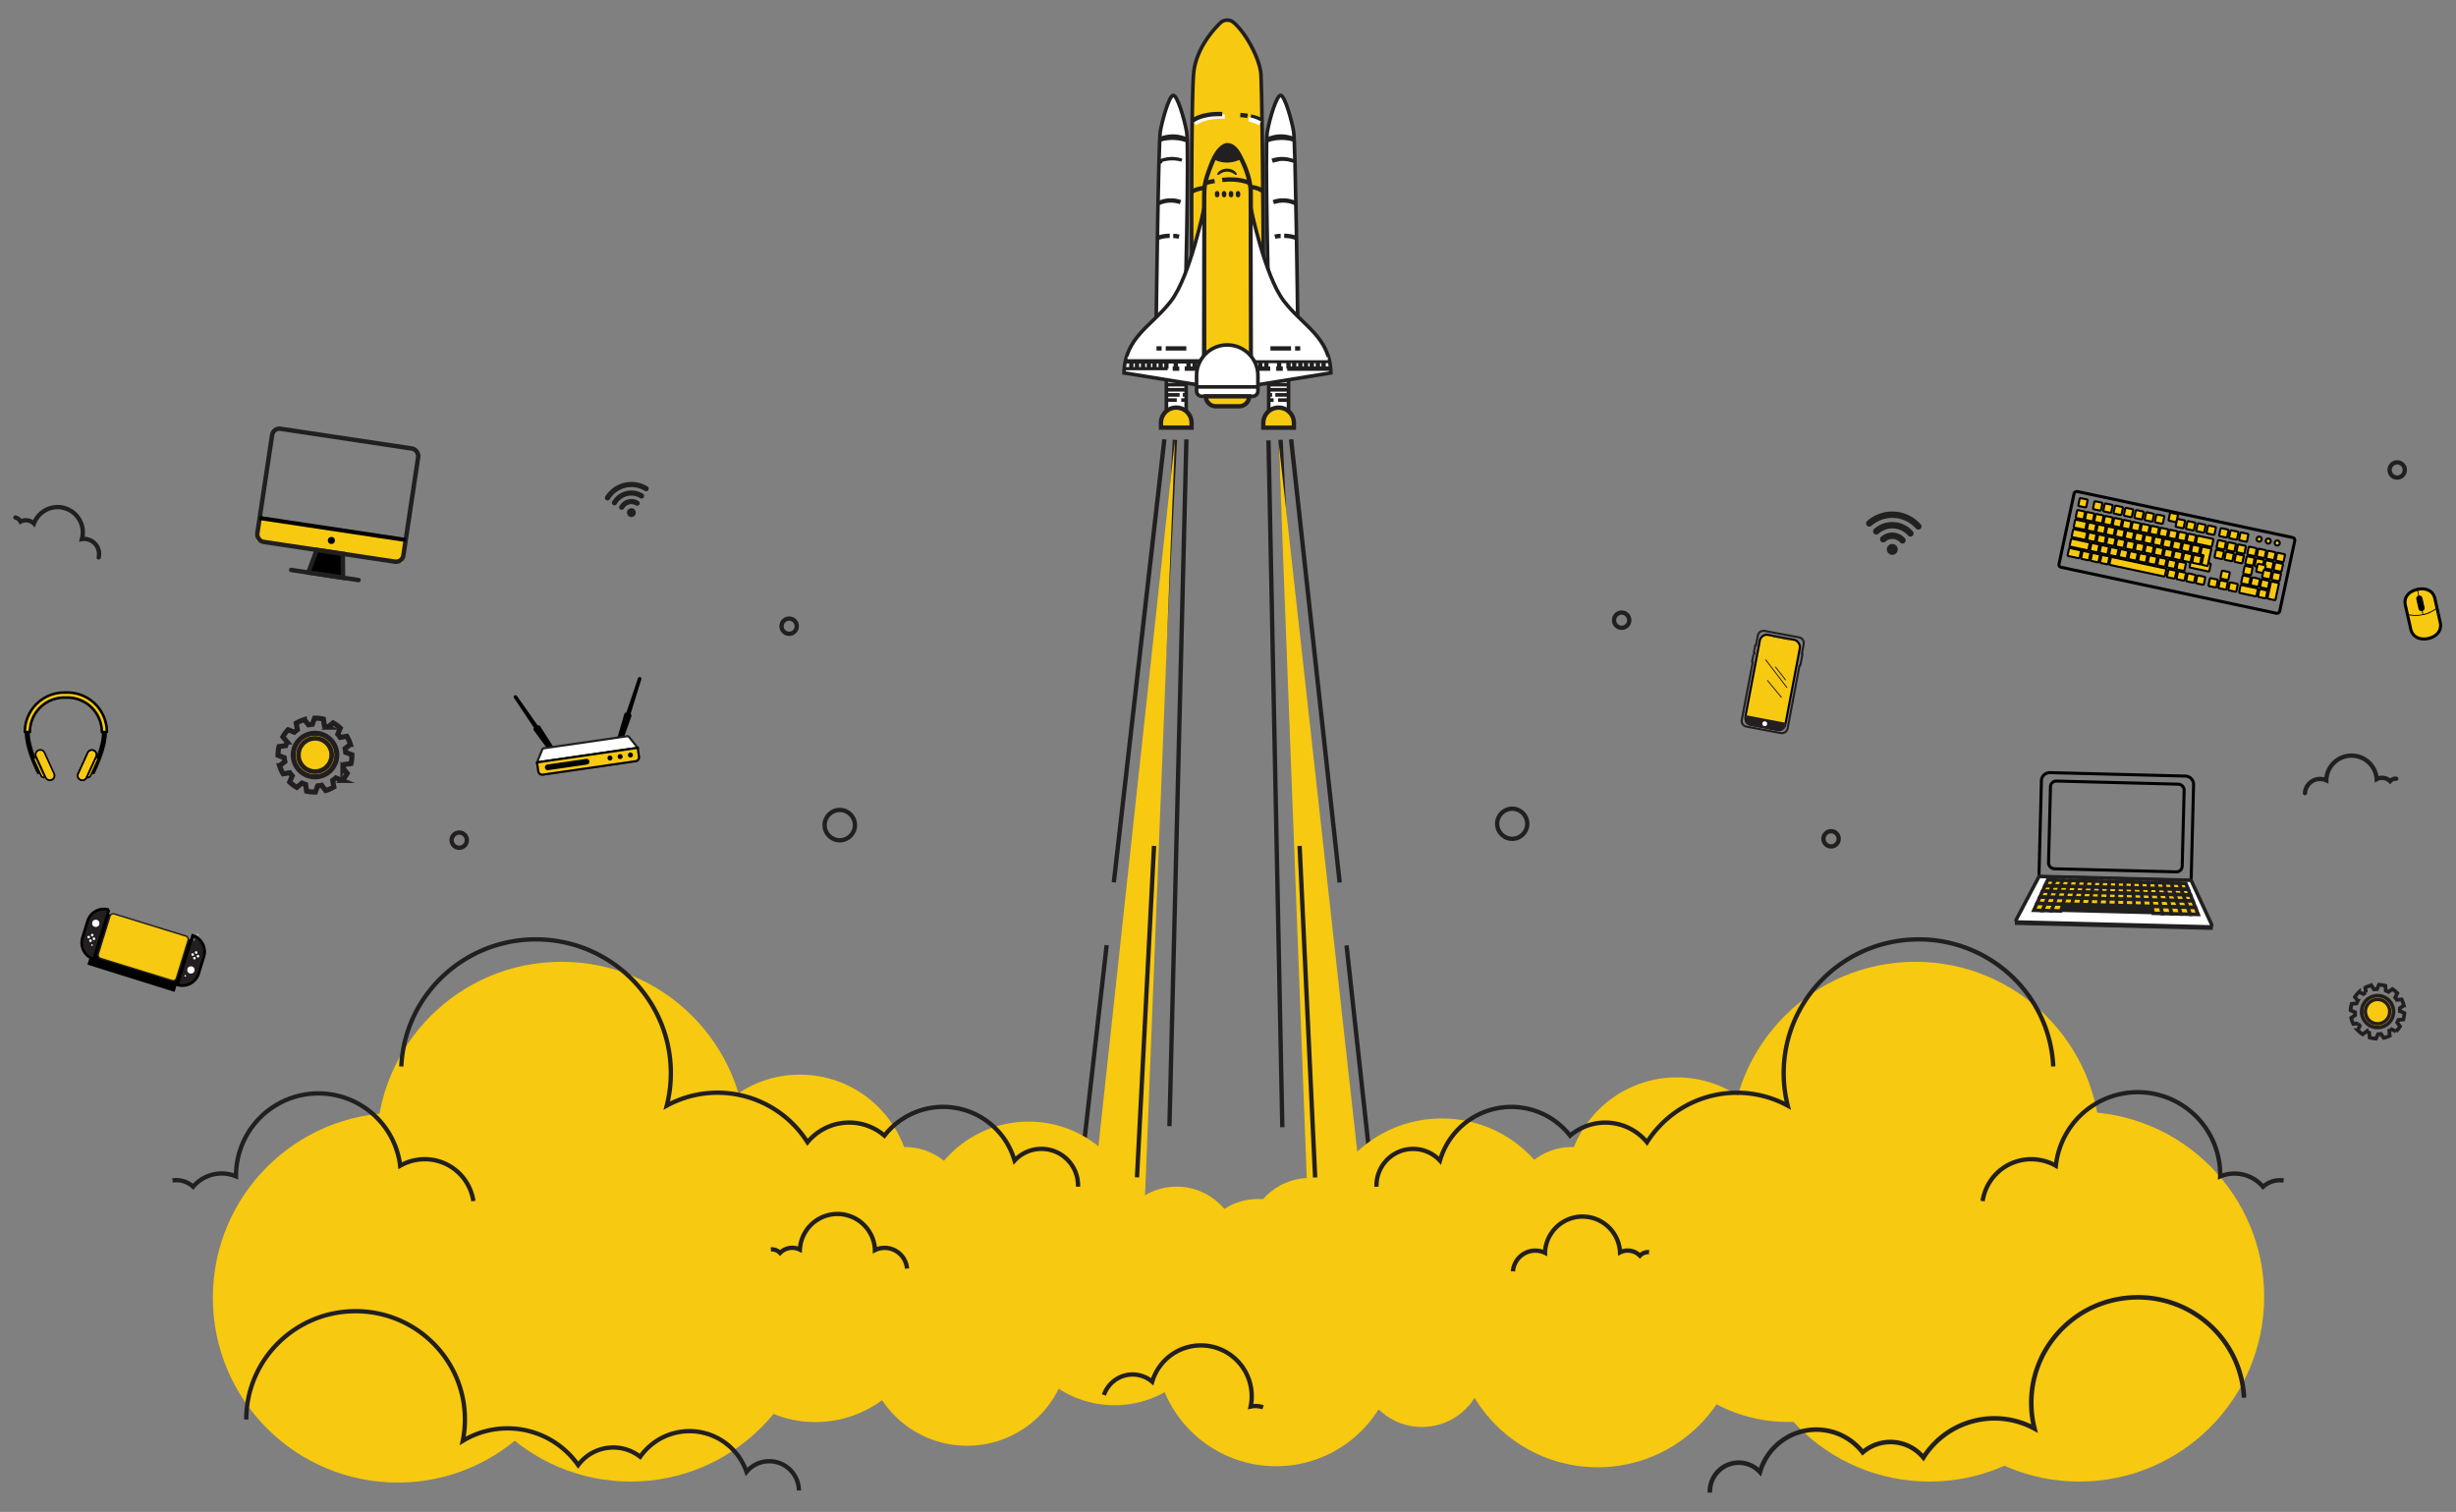 <svg id="Layer_1" data-name="Layer 1" xmlns="http://www.w3.org/2000/svg" viewBox="0 0 1140 701.76"><rect x="0" y="0" width="1140" height="701.76" fill="#808080" stroke="none"/><defs><style>.cls-1,.cls-17,.cls-20,.cls-30,.cls-7{fill:#fff;}.cls-1,.cls-13,.cls-14,.cls-15,.cls-16,.cls-17,.cls-20,.cls-21,.cls-29,.cls-30,.cls-31,.cls-32,.cls-33,.cls-36,.cls-37,.cls-40{stroke:#221f1f;}.cls-1,.cls-12,.cls-13,.cls-14,.cls-15,.cls-16,.cls-17,.cls-18,.cls-19,.cls-2,.cls-20,.cls-21,.cls-23,.cls-24,.cls-25,.cls-26,.cls-27,.cls-28,.cls-29,.cls-30,.cls-31,.cls-32,.cls-33,.cls-34,.cls-35,.cls-36,.cls-37,.cls-38,.cls-39,.cls-4,.cls-40,.cls-5,.cls-6,.cls-9{stroke-miterlimit:10;}.cls-1,.cls-2{stroke-width:1px;}.cls-2,.cls-21,.cls-23,.cls-24,.cls-29,.cls-3,.cls-31,.cls-4,.cls-9{fill:#f7c910;}.cls-18,.cls-2,.cls-23,.cls-4,.cls-5,.cls-6{stroke:#000;}.cls-4{stroke-width:0.56px;}.cls-5,.cls-6{stroke-width:1.26px;}.cls-6,.cls-8{fill:#231f20;}.cls-12,.cls-25,.cls-26,.cls-27,.cls-9{stroke:#231f20;}.cls-9{stroke-width:0.67px;}.cls-10{fill:#212120;}.cls-11,.cls-12,.cls-13,.cls-14,.cls-15,.cls-18,.cls-19,.cls-25,.cls-26,.cls-27,.cls-28,.cls-32,.cls-33,.cls-34,.cls-35,.cls-36,.cls-37,.cls-38,.cls-39,.cls-40{fill:none;}.cls-12,.cls-13,.cls-14,.cls-17,.cls-26,.cls-27{stroke-linecap:round;}.cls-12{stroke-width:2.34px;}.cls-13{stroke-width:2.01px;}.cls-14{stroke-width:2px;}.cls-15,.cls-16{stroke-width:2.06px;}.cls-17{stroke-width:2.06px;}.cls-18{stroke-width:1.91px;}.cls-19,.cls-24{stroke:#010101;stroke-width:1.41px;}.cls-20,.cls-21{stroke-width:1.64px;}.cls-22{fill:#221f1f;}.cls-23,.cls-25{stroke-width:0.95px;}.cls-26{stroke-width:0.43px;}.cls-27{stroke-width:1.71px;}.cls-28,.cls-38,.cls-39{stroke:#fffdfd;}.cls-28,.cls-31,.cls-33,.cls-34,.cls-35{stroke-width:2.01px;}.cls-29,.cls-30,.cls-32,.cls-38{stroke-width:1.68px;}.cls-34{stroke:#fdf4f8;}.cls-35{stroke:#fff;}.cls-36{stroke-width:2.03px;}.cls-37{stroke-width:1.47px;}.cls-39{stroke-width:1.42px;}.cls-40{stroke-width:2.12px;}</style></defs><title>gx-index-rocket-black</title><path d="M249.54,336.68,239.93,323a.82.82,0,0,0-1.35.93l9.28,13.88a1.11,1.11,0,0,0-.07,1.18l9.58,13c.25.38.91.37,1.47,0s.8-1,.55-1.36L250.67,337A1.1,1.1,0,0,0,249.54,336.68Z"/><path d="M290.75,330.71l5.35-15.82a.82.82,0,1,1,1.55.51l-4.95,15.94a1.11,1.11,0,0,1,.39,1.12l-5.48,15.2c-.14.43-.78.61-1.42.4s-1.05-.72-.91-1.15l4.49-15.53A1.1,1.1,0,0,1,290.75,330.71Z"/><path class="cls-1" d="M296,347.07l-46.73,6.77,2.42-5.93a1,1,0,0,1,.79-.61l38.58-5.59a1,1,0,0,1,.93.36Z"/><path class="cls-2" d="M249.47,350.43H296.7a0,0,0,0,1,0,0v4.17a1.84,1.84,0,0,1-1.84,1.84H251.32a1.84,1.84,0,0,1-1.84-1.84v-4.17a0,0,0,0,1,0,0Z" transform="translate(-47.86 42.81) rotate(-8.24)"/><path d="M272.46,354.86l-18,2.61a1.34,1.34,0,0,1-1.51-1.13h0a1.33,1.33,0,0,1,1.13-1.5l18-2.6a1.32,1.32,0,0,1,1.5,1.12h0A1.31,1.31,0,0,1,272.46,354.86Z"/><circle cx="283.13" cy="351.82" r="1.16"/><path d="M289,351a1.16,1.16,0,0,0-2.3.33A1.16,1.16,0,1,0,289,351Z"/><circle cx="292.63" cy="350.44" r="1.16"/><path d="M43.54,359l-1.36-.68c6.09-12.34,5.51-18.39,5.51-18.45v-.08a16.39,16.39,0,0,0-16.39-16.39H29.85a16.39,16.39,0,0,0-16.39,16.39v.08a18,18,0,0,0,.46,4.57A59.86,59.86,0,0,0,19,358.29L17.6,359c-6.08-12.32-5.72-18.6-5.66-19.25a17.91,17.91,0,0,1,17.91-17.87h1.44A17.91,17.91,0,0,1,49.2,339.72C49.26,340.37,49.62,346.65,43.54,359Z"/><path d="M43.54,359.36a.53.53,0,0,1-.17,0L42,358.64a.4.4,0,0,1-.18-.52c6-12.16,5.48-18.18,5.47-18.23v-.05s0,0,0,0v0a16,16,0,0,0-16-16H29.85a16,16,0,0,0-16,16v0s0,0,0,0v.05a17.75,17.75,0,0,0,.45,4.44,59.43,59.43,0,0,0,5,13.79.4.4,0,0,1-.18.52l-1.36.68a.39.39,0,0,1-.3,0,.35.35,0,0,1-.22-.19c-6.12-12.4-5.76-18.77-5.7-19.45a18.3,18.3,0,0,1,18.3-18.23h1.44a18.3,18.3,0,0,1,18.3,18.26c.06.66.41,7-5.7,19.42a.35.35,0,0,1-.22.19A.28.28,0,0,1,43.54,359.36Zm-.84-1.24.67.32c5.84-12,5.5-18,5.44-18.68a17.51,17.51,0,0,0-17.52-17.52H29.85a17.51,17.51,0,0,0-17.52,17.48c-.06.69-.4,6.75,5.44,18.72l.67-.32a59.29,59.29,0,0,1-4.91-13.64,18.31,18.31,0,0,1-.47-4.67v-.05A16.78,16.78,0,0,1,29.85,323h1.44a16.78,16.78,0,0,1,16.78,16.78v0C48.08,339.86,48.68,345.85,42.7,358.12Z"/><path class="cls-3" d="M16.46,351.06a1.53,1.53,0,0,0-.59,1.94l3.19,7a1.54,1.54,0,0,0,1.86.82l-4.43-9.69Z"/><path d="M20.46,361.27a1.92,1.92,0,0,1-1.75-1.12l-3.2-7a1.93,1.93,0,0,1,.75-2.44l.39-.24.19.47,4.62,10.09-.42.13A2,2,0,0,1,20.46,361.27Zm-4.13-9.56a1.14,1.14,0,0,0-.11,1.13l3.19,7a1.17,1.17,0,0,0,.93.67Z"/><path class="cls-3" d="M24.87,359.11l-4.47-9.78a2.15,2.15,0,0,0-3.94,1.73l0,.06,4.43,9.69,0,.09a2.15,2.15,0,0,0,3.91-1.79Z"/><path d="M23.16,362.54a2.54,2.54,0,0,1-2.31-1.48l-4.51-9.85a2.53,2.53,0,0,1,1.29-3.29A2.54,2.54,0,0,1,21,349.17L25.47,359a2.56,2.56,0,0,1,.07,1.94,2.51,2.51,0,0,1-1.33,1.42A2.4,2.4,0,0,1,23.16,362.54Zm-4.48-14.08a1.92,1.92,0,0,0-.73.16,1.76,1.76,0,0,0-.89,2.29l0,0,4.47,9.78a1.77,1.77,0,0,0,3.25-.12,1.8,1.8,0,0,0,0-1.35l-4.47-9.78a1.74,1.74,0,0,0-1-.91A1.67,1.67,0,0,0,18.68,348.46Z"/><path class="cls-3" d="M44.65,351.06a1.52,1.52,0,0,1,.6,1.94l-3.19,7a1.54,1.54,0,0,1-1.86.82l4.43-9.69A.14.14,0,0,0,44.65,351.06Z"/><path d="M40.66,361.27a2,2,0,0,1-.58-.09l-.42-.13,4.81-10.56.39.24a1.91,1.91,0,0,1,.74,2.44l-3.19,7A1.92,1.92,0,0,1,40.66,361.27Zm4.13-9.56-4,8.78a1.14,1.14,0,0,0,.93-.67l3.2-7A1.14,1.14,0,0,0,44.79,351.71Z"/><path class="cls-4" d="M36.25,359.11l4.47-9.78a2.15,2.15,0,0,1,3.93,1.73.14.14,0,0,1,0,.06l-4.43,9.69,0,.09a2.15,2.15,0,1,1-3.91-1.79Z"/><path d="M38.2,362.54a2.4,2.4,0,0,1-1.05-.23,2.51,2.51,0,0,1-1.33-1.42,2.56,2.56,0,0,1,.07-1.94l4.47-9.78a2.51,2.51,0,0,1,1.43-1.32,2.47,2.47,0,0,1,1.94.07A2.52,2.52,0,0,1,45,351.21l0,.07-4.47,9.78a2.54,2.54,0,0,1-2.31,1.48Zm4.47-14.08a1.66,1.66,0,0,0-.61.12,1.77,1.77,0,0,0-1,.91l-4.47,9.78a1.76,1.76,0,0,0-.05,1.35,1.74,1.74,0,0,0,.92,1,1.76,1.76,0,0,0,2.33-.86l4.49-9.83a1.74,1.74,0,0,0-.89-2.29A1.84,1.84,0,0,0,42.67,348.46Z"/><path class="cls-3" d="M49.62,339.76H47.26a15.94,15.94,0,0,0-16-16H29.85a16.33,16.33,0,0,0-4.22.56,16,16,0,0,0-11.75,15.41H11.52a18.34,18.34,0,0,1,14.11-17.84,18.51,18.51,0,0,1,4.22-.48h1.44a18.51,18.51,0,0,1,4.29.5,18.33,18.33,0,0,1,14,17.82Z"/><path d="M49.62,340.35H47.26a.59.59,0,0,1-.58-.59,15.43,15.43,0,0,0-11.26-14.82,15.14,15.14,0,0,0-4.13-.57H29.85a15.41,15.41,0,0,0-15.39,15.39.59.59,0,0,1-.58.59H11.52a.59.59,0,0,1-.58-.59A18.94,18.94,0,0,1,25.5,321.35a19.22,19.22,0,0,1,4.35-.5h1.44a19.15,19.15,0,0,1,4.42.52A18.93,18.93,0,0,1,50.2,339.76.59.59,0,0,1,49.62,340.35Zm-1.78-1.17H49A17.79,17.79,0,0,0,35.44,322.5a18,18,0,0,0-4.15-.48H29.85a17.92,17.92,0,0,0-4.08.47,17.75,17.75,0,0,0-13.65,16.69H13.3a16.53,16.53,0,0,1,16.55-16h1.44a16.53,16.53,0,0,1,16.55,16Z"/><rect class="cls-5" x="45.89" y="427.64" width="40.88" height="23.95" transform="matrix(0.96, 0.3, -0.3, 0.96, 132.8, 0.02)"/><path class="cls-6" d="M47.22,420.51h0a0,0,0,0,1,0,0v24a0,0,0,0,1,0,0h0a7.91,7.91,0,0,1-7.91-7.91v-8.13a7.91,7.91,0,0,1,7.91-7.91Z" transform="translate(129.67 6.52) rotate(17.18)"/><circle class="cls-7" cx="44.45" cy="428.56" r="1.69"/><circle class="cls-7" cx="42.81" cy="434.03" r="0.61"/><circle class="cls-7" cx="42" cy="436.64" r="0.61"/><circle class="cls-7" cx="41.17" cy="434.95" r="0.61"/><circle class="cls-7" cx="43.62" cy="435.71" r="0.61"/><rect class="cls-7" x="42.41" y="438.31" width="0.61" height="0.69" transform="translate(131.46 6.95) rotate(17.18)"/><rect class="cls-8" x="48.3" y="423.38" width="0.96" height="0.28" transform="translate(127.26 4.49) rotate(17.18)"/><path class="cls-6" d="M93.58,434.85h0a0,0,0,0,1,0,0v24a0,0,0,0,1,0,0h0a7.91,7.91,0,0,1-7.91-7.91v-8.13A7.91,7.91,0,0,1,93.58,434.85Z" transform="translate(43.29 900.18) rotate(-162.82)"/><circle class="cls-7" cx="88.61" cy="450.2" r="1.69"/><circle class="cls-7" cx="90.25" cy="444.72" r="0.61"/><circle class="cls-7" cx="91.06" cy="442.11" r="0.61"/><circle class="cls-7" cx="91.89" cy="443.81" r="0.61"/><circle class="cls-7" cx="89.44" cy="443.05" r="0.61"/><circle class="cls-7" cx="86" cy="452.93" r="0.37"/><rect class="cls-7" x="89.69" y="436.03" width="0.96" height="0.28" transform="matrix(-0.96, -0.3, 0.3, -0.96, 47.5, 879.51)"/><rect class="cls-7" x="89.71" y="436.04" width="0.96" height="0.28" transform="translate(533.55 478.83) rotate(107.18)"/><rect class="cls-9" x="47.49" y="428.85" width="37.96" height="21.61" rx="1.53" transform="translate(132.82 -0.02) rotate(17.18)"/><path class="cls-10" d="M291.34,236.85a2.05,2.05,0,1,0,2.82-.67A2.07,2.07,0,0,0,291.34,236.85Z"/><path class="cls-10" d="M291.62,231.77a6.31,6.31,0,0,0-3.92,2.84,1.2,1.2,0,1,0,2,1.26,3.94,3.94,0,0,1,5.4-1.29,1.19,1.19,0,0,0,.91.15,1.23,1.23,0,0,0,.75-.54,1.2,1.2,0,0,0-.4-1.65A6.27,6.27,0,0,0,291.62,231.77Z"/><path class="cls-10" d="M290.7,227.93a10.18,10.18,0,0,0-6.37,4.61,1.2,1.2,0,1,0,2,1.26,7.88,7.88,0,0,1,10.84-2.59,1.19,1.19,0,0,0,.91.15,1.23,1.23,0,0,0,.75-.54,1.2,1.2,0,0,0-.4-1.65A10.19,10.19,0,0,0,290.7,227.93Z"/><path class="cls-10" d="M300.55,225.79a14.25,14.25,0,0,0-19.6,4.68,1.21,1.21,0,0,0,1.3,1.8,1.24,1.24,0,0,0,.75-.54,11.84,11.84,0,0,1,16.29-3.89,1.2,1.2,0,0,0,1.26-2.05Z"/><circle class="cls-3" cx="146.23" cy="350.44" r="10.38"/><path class="cls-11" d="M147.51,357.4a7.08,7.08,0,1,0-8.25-5.68A7.07,7.07,0,0,0,147.51,357.4Z"/><path class="cls-12" d="M129.51,346.51a16.88,16.88,0,0,0-.46,4.09l2.9,1.08a12.52,12.52,0,0,0,.19,1.35c0,.16.06.31.09.47l-2.45,1.89a16.85,16.85,0,0,0,1.65,3.78l3.06-.52a12.3,12.3,0,0,0,1.15,1.44L134.46,363a17.26,17.26,0,0,0,3.32,2.45l2.39-2a14.11,14.11,0,0,0,1.71.67l.41,3.07a17,17,0,0,0,4.1.45l1.08-2.9q.67-.06,1.35-.18l.47-.1,1.89,2.46a17.53,17.53,0,0,0,3.78-1.65l-.52-3.06a13.44,13.44,0,0,0,1.44-1.15l2.86,1.17a16.51,16.51,0,0,0,2.44-3.32l-2-2.39a14.63,14.63,0,0,0,.67-1.7l3.07-.42a16.9,16.9,0,0,0,.45-4.1l-2.9-1.08q-.06-.68-.18-1.35c0-.15-.06-.31-.1-.46l2.45-1.9a16.77,16.77,0,0,0-1.65-3.77l-3.05.51a16,16,0,0,0-1.15-1.43l1.17-2.86a17,17,0,0,0-3.32-2.45l-2.39,2a14.16,14.16,0,0,0-1.71-.68l-.41-3.06a17,17,0,0,0-4.1-.46L145,336.17a12.48,12.48,0,0,0-1.35.18c-.16,0-.31.06-.46.09l-1.9-2.45a17.53,17.53,0,0,0-3.78,1.65l.52,3.06a13.09,13.09,0,0,0-1.43,1.15l-2.87-1.18a17.63,17.63,0,0,0-2.44,3.32l2,2.39a16.84,16.84,0,0,0-.67,1.71Zm15.76-6.12a10.1,10.1,0,1,1-9.1,11A10.1,10.1,0,0,1,145.27,340.39Z"/><path class="cls-8" d="M155,349.6a8.79,8.79,0,1,0-7.92,9.59A8.8,8.8,0,0,0,155,349.6Zm-15.28,2a6.64,6.64,0,1,1,7.73,5.33A6.63,6.63,0,0,1,139.7,351.64Z"/><circle class="cls-13" cx="389.8" cy="382.97" r="7.04"/><path class="cls-13" d="M45.81,258.71a7,7,0,0,0-5.22-8.39,6.64,6.64,0,0,0-2.58-.11l.12-.47A11.71,11.71,0,0,0,15.75,243a5.32,5.32,0,0,0-6.21-.89,3.55,3.55,0,0,0-2.39-1.91"/><circle class="cls-14" cx="213.16" cy="389.96" r="3.54"/><circle class="cls-14" cx="366.3" cy="290.64" r="3.54"/><rect class="cls-3" x="119.32" y="245.46" width="68.56" height="10.72" transform="translate(39.02 -20.06) rotate(8.55)"/><rect class="cls-15" x="122.47" y="203.31" width="68.56" height="53.1" rx="3.43" transform="translate(35.94 -20.76) rotate(8.55)"/><circle cx="153.81" cy="250.85" r="1.64"/><polygon class="cls-16" points="159.22 268.15 143.14 265.73 147 255.25 159.12 257.07 159.22 268.15"/><line class="cls-17" x1="135.16" y1="264.53" x2="166.44" y2="269.24"/><line class="cls-18" x1="120.5" y1="240.42" x2="188.3" y2="250.62"/><path class="cls-19" d="M951,359.32h62.83a3.89,3.89,0,0,1,3.89,3.89V407.7a0,0,0,0,1,0,0H947.06a0,0,0,0,1,0,0V363.21A3.89,3.89,0,0,1,951,359.32Z" transform="translate(10.06 -24.82) rotate(1.46)"/><path class="cls-20" d="M1025.83,430.21l-89.24-2.27a.79.79,0,0,1-.68-1.15l10.55-20,70.59,1.79,9.51,20.51A.78.78,0,0,1,1025.83,430.21Z"/><rect class="cls-19" x="951.34" y="363.15" width="62.06" height="40.72" rx="2.67" transform="translate(10.06 -24.82) rotate(1.46)"/><polygon class="cls-21" points="978.64 414.39 978.82 411.79 975.09 411.69 974.78 414.29 978.64 414.39"/><polygon class="cls-21" points="986.35 414.58 986.28 411.98 982.55 411.88 982.49 414.49 986.35 414.58"/><polygon class="cls-21" points="1006.35 417.88 1010.34 417.98 1009.47 415.17 1005.62 415.07 1006.35 417.88"/><polygon class="cls-21" points="974.78 414.29 975.09 411.69 971.36 411.6 970.93 414.19 974.78 414.29"/><polygon class="cls-21" points="967.07 414.1 967.63 411.5 963.9 411.41 963.22 414 967.07 414.1"/><polygon class="cls-21" points="1001.76 414.98 1001.2 412.36 997.47 412.26 997.91 414.88 1001.76 414.98"/><polygon class="cls-21" points="1005.62 415.07 1004.93 412.45 1001.2 412.36 1001.76 414.98 1005.62 415.07"/><polygon class="cls-21" points="963.22 414 963.9 411.41 960.17 411.31 959.36 413.9 963.22 414"/><polygon class="cls-21" points="990.2 414.68 990.01 412.07 986.28 411.98 986.35 414.58 990.2 414.68"/><polygon class="cls-21" points="1009.47 415.17 1008.66 412.55 1004.93 412.45 1005.62 415.07 1009.47 415.17"/><polygon class="cls-21" points="997.91 414.88 997.47 412.26 993.74 412.17 994.05 414.78 997.91 414.88"/><polygon class="cls-21" points="994.05 414.78 993.74 412.17 990.01 412.07 990.2 414.68 994.05 414.78"/><polygon class="cls-21" points="982.49 414.49 982.55 411.88 978.82 411.79 978.64 414.39 982.49 414.49"/><polygon class="cls-21" points="955.51 413.8 951.65 413.7 950.52 416.46 954.51 416.56 955.51 413.8"/><polygon class="cls-21" points="956.45 411.22 952.72 411.12 951.65 413.7 955.51 413.8 956.45 411.22"/><polygon class="cls-21" points="959.36 413.9 960.17 411.31 956.45 411.22 955.51 413.8 959.36 413.9"/><polygon class="cls-21" points="949.3 419.42 948 422.6 952.28 422.7 953.43 419.52 949.3 419.42"/><polygon class="cls-21" points="954.51 416.56 950.52 416.46 949.3 419.42 953.43 419.52 954.51 416.56"/><polygon class="cls-21" points="953.43 419.52 952.28 422.7 956.56 422.81 957.56 419.63 953.43 419.52"/><polygon class="cls-21" points="970.93 414.19 971.36 411.6 967.63 411.5 967.07 414.1 970.93 414.19"/><polygon class="cls-21" points="970.46 416.97 970.93 414.19 967.07 414.1 966.47 416.87 970.46 416.97"/><polygon class="cls-21" points="966.47 416.87 967.07 414.1 963.22 414 962.48 416.77 966.47 416.87"/><polygon class="cls-21" points="974.45 417.07 974.78 414.29 970.93 414.19 970.46 416.97 974.45 417.07"/><polygon class="cls-21" points="959.36 413.9 955.51 413.8 954.51 416.56 958.49 416.67 959.36 413.9"/><polygon class="cls-21" points="1007.13 420.89 1011.27 420.99 1010.34 417.98 1006.35 417.88 1007.13 420.89"/><polygon class="cls-21" points="962.48 416.77 963.22 414 959.36 413.9 958.49 416.67 962.48 416.77"/><polygon class="cls-21" points="954.51 416.56 953.43 419.52 957.56 419.63 958.49 416.67 954.51 416.56"/><polygon class="cls-21" points="998.37 417.68 997.91 414.88 994.05 414.78 994.39 417.58 998.37 417.68"/><polygon class="cls-21" points="994.39 417.58 994.05 414.78 990.2 414.68 990.4 417.48 994.39 417.58"/><polygon class="cls-21" points="1006.35 417.88 1005.62 415.07 1001.76 414.98 1002.36 417.78 1006.35 417.88"/><polygon class="cls-21" points="982.42 417.27 982.49 414.49 978.64 414.39 978.43 417.17 982.42 417.27"/><polygon class="cls-21" points="990.4 417.48 990.2 414.68 986.35 414.58 986.41 417.38 990.4 417.48"/><polygon class="cls-21" points="986.41 417.38 986.35 414.58 982.49 414.49 982.42 417.27 986.41 417.38"/><polygon class="cls-21" points="978.43 417.17 978.64 414.39 974.78 414.29 974.45 417.07 978.43 417.17"/><polygon class="cls-21" points="990.4 417.48 990.61 420.47 994.74 420.57 994.39 417.58 990.4 417.48"/><polygon class="cls-21" points="994.39 417.58 994.74 420.57 998.87 420.68 998.37 417.68 994.39 417.58"/><polygon class="cls-21" points="958.49 416.67 957.56 419.63 961.69 419.73 962.48 416.77 958.49 416.67"/><polygon class="cls-21" points="998.37 417.68 998.87 420.68 1003 420.78 1002.36 417.78 998.37 417.68"/><polygon class="cls-21" points="982.42 417.27 982.35 420.26 986.48 420.36 986.41 417.38 982.42 417.27"/><polygon class="cls-21" points="1002.36 417.78 1003 420.78 1007.13 420.89 1006.35 417.88 1002.36 417.78"/><polygon class="cls-21" points="986.41 417.38 986.48 420.36 990.61 420.47 990.4 417.48 986.41 417.38"/><polygon class="cls-21" points="966.47 416.87 965.83 419.84 969.96 419.94 970.46 416.97 966.47 416.87"/><polygon class="cls-21" points="962.48 416.77 961.69 419.73 965.83 419.84 966.47 416.87 962.48 416.77"/><polygon class="cls-21" points="978.43 417.17 978.22 420.15 982.35 420.26 982.42 417.27 978.43 417.17"/><polygon class="cls-21" points="974.45 417.07 974.09 420.05 978.22 420.15 978.43 417.17 974.45 417.07"/><polygon class="cls-21" points="970.46 416.97 969.96 419.94 974.09 420.05 974.45 417.07 970.46 416.97"/><polygon class="cls-21" points="1002.36 417.78 1001.76 414.98 997.91 414.88 998.37 417.68 1002.36 417.78"/><polygon class="cls-21" points="956.45 411.22 957.4 408.57 953.8 408.48 952.72 411.12 956.45 411.22"/><polygon class="cls-21" points="952.72 411.12 949.27 411.04 948.1 413.61 951.65 413.7 952.72 411.12"/><polygon class="cls-21" points="953.8 408.48 950.48 408.4 949.27 411.04 952.72 411.12 953.8 408.48"/><polygon class="cls-21" points="951.65 413.7 948.1 413.61 946.84 416.37 950.52 416.46 951.65 413.7"/><polygon class="cls-21" points="950.52 416.46 946.84 416.37 945.49 419.32 949.3 419.42 950.52 416.46"/><polygon class="cls-21" points="949.3 419.42 945.49 419.32 944.04 422.5 948 422.6 949.3 419.42"/><polygon class="cls-21" points="1013.33 415.27 1014.33 418.08 1017.85 418.17 1016.74 415.36 1013.33 415.27"/><polygon class="cls-21" points="1015.4 421.1 1019.05 421.19 1017.85 418.17 1014.33 418.08 1015.4 421.1"/><polygon class="cls-21" points="1016.55 424.34 1020.34 424.43 1019.05 421.19 1015.4 421.1 1016.55 424.34"/><polygon class="cls-21" points="986.28 411.98 986.22 409.31 982.62 409.21 982.55 411.88 986.28 411.98"/><polygon class="cls-21" points="1013.33 415.27 1016.74 415.36 1015.69 412.72 1012.39 412.64 1013.33 415.27"/><polygon class="cls-21" points="1011.27 420.99 1015.4 421.1 1014.33 418.08 1010.34 417.98 1011.27 420.99"/><polygon class="cls-21" points="960.17 411.31 961.01 408.67 957.4 408.57 956.45 411.22 960.17 411.31"/><polygon class="cls-21" points="1008.66 412.55 1009.47 415.17 1013.33 415.27 1012.39 412.64 1008.66 412.55"/><polygon class="cls-21" points="1015.69 412.72 1014.62 410.03 1011.44 409.95 1012.39 412.64 1015.69 412.72"/><polygon class="cls-21" points="1012.39 412.64 1011.44 409.95 1007.84 409.86 1008.66 412.55 1012.39 412.64"/><polygon class="cls-21" points="998.87 420.68 999.41 423.9 1003.69 424.01 1003 420.78 998.87 420.68"/><polygon class="cls-21" points="1012.26 424.23 1016.55 424.34 1015.4 421.1 1011.27 420.99 1012.26 424.23"/><polygon class="cls-21" points="1008.66 412.55 1007.84 409.86 1004.23 409.76 1004.93 412.45 1008.66 412.55"/><polygon class="cls-21" points="1007.13 420.89 1007.98 424.12 1012.26 424.23 1011.27 420.99 1007.13 420.89"/><polygon class="cls-21" points="1003 420.78 1003.69 424.01 1007.98 424.12 1007.13 420.89 1003 420.78"/><polygon class="cls-21" points="1010.34 417.98 1014.33 418.08 1013.33 415.27 1009.47 415.17 1010.34 417.98"/><polygon class="cls-21" points="975.09 411.69 975.41 409.03 971.81 408.94 971.36 411.6 975.09 411.69"/><polygon class="cls-21" points="1004.93 412.45 1004.23 409.76 1000.63 409.67 1001.2 412.36 1004.93 412.45"/><polygon class="cls-21" points="971.36 411.6 971.81 408.94 968.21 408.85 967.63 411.5 971.36 411.6"/><polygon class="cls-21" points="982.55 411.88 982.62 409.21 979.02 409.12 978.82 411.79 982.55 411.88"/><polygon class="cls-21" points="967.63 411.5 968.21 408.85 964.61 408.76 963.9 411.41 967.63 411.5"/><polygon class="cls-21" points="963.9 411.41 964.61 408.76 961.01 408.67 960.17 411.31 963.9 411.41"/><polygon class="cls-21" points="978.82 411.79 979.02 409.12 975.41 409.03 975.09 411.69 978.82 411.79"/><polygon class="cls-21" points="1001.2 412.36 1000.63 409.67 997.03 409.58 997.47 412.26 1001.2 412.36"/><polygon class="cls-21" points="997.47 412.26 997.03 409.58 993.43 409.49 993.74 412.17 997.47 412.26"/><polygon class="cls-21" points="990.01 412.07 989.82 409.4 986.22 409.31 986.28 411.98 990.01 412.07"/><polygon class="cls-22" points="998.8 421.13 994.63 421.03 990.47 420.92 986.29 420.81 982.13 420.71 977.96 420.6 973.78 420.5 969.62 420.39 965.45 420.29 961.27 420.18 957.11 420.07 956.1 423.26 960.42 423.37 964.75 423.48 969.07 423.59 973.4 423.7 977.72 423.81 982.05 423.92 986.37 424.03 990.7 424.14 995.02 424.25 999.35 424.36 998.8 421.13"/><polygon class="cls-21" points="993.74 412.17 993.43 409.49 989.82 409.4 990.01 412.07 993.74 412.17"/><rect class="cls-22" x="935.29" y="429.08" width="91.84" height="1.3" transform="translate(11.23 -24.78) rotate(1.46)"/><rect class="cls-19" x="992.46" y="204.01" width="35.95" height="104.75" rx="1.23" transform="translate(548.6 1190.96) rotate(-77.94)"/><rect class="cls-23" x="964.96" y="231.48" width="3.76" height="3.76" rx="0.27" transform="translate(536.63 1130.1) rotate(-77.94)"/><rect class="cls-23" x="963.78" y="237.03" width="3.76" height="3.76" rx="0.27" transform="translate(530.27 1133.33) rotate(-77.94)"/><rect class="cls-23" x="968.07" y="237.94" width="3.76" height="3.76" rx="0.27" transform="translate(532.77 1138.25) rotate(-77.94)"/><rect class="cls-23" x="972.36" y="238.86" width="3.76" height="3.76" rx="0.27" transform="translate(535.26 1143.17) rotate(-77.94)"/><rect class="cls-23" x="976.64" y="239.78" width="3.76" height="3.76" rx="0.27" transform="translate(537.76 1148.09) rotate(-77.94)"/><rect class="cls-23" x="980.93" y="240.69" width="3.76" height="3.76" rx="0.27" transform="translate(540.26 1153.01) rotate(-77.94)"/><rect class="cls-23" x="985.22" y="241.61" width="3.76" height="3.76" rx="0.27" transform="translate(542.76 1157.93) rotate(-77.94)"/><rect class="cls-23" x="989.51" y="242.53" width="3.76" height="3.76" rx="0.27" transform="translate(545.25 1162.85) rotate(-77.94)"/><rect class="cls-23" x="993.8" y="243.44" width="3.76" height="3.76" rx="0.27" transform="translate(547.75 1167.77) rotate(-77.94)"/><rect class="cls-23" x="998.09" y="244.36" width="3.76" height="3.76" rx="0.27" transform="translate(550.25 1172.69) rotate(-77.94)"/><rect class="cls-23" x="1002.38" y="245.27" width="3.76" height="3.76" rx="0.27" transform="translate(552.74 1177.61) rotate(-77.94)"/><rect class="cls-23" x="1006.67" y="246.19" width="3.76" height="3.76" rx="0.27" transform="translate(555.24 1182.53) rotate(-77.94)"/><rect class="cls-23" x="1010.96" y="247.11" width="3.76" height="3.76" rx="0.27" transform="translate(557.74 1187.45) rotate(-77.94)"/><rect class="cls-23" x="1015.25" y="248.02" width="3.76" height="3.76" rx="0.27" transform="translate(560.24 1192.37) rotate(-77.94)"/><rect class="cls-23" x="1021.42" y="247.42" width="3.76" height="7.6" rx="0.27" transform="translate(563.83 1199.45) rotate(-77.94)"/><rect class="cls-23" x="963.68" y="240.78" width="3.76" height="5.51" rx="0.27" transform="translate(525.67 1136.9) rotate(-77.94)"/><rect class="cls-23" x="963.29" y="244.75" width="3.76" height="6.64" rx="0.27" transform="translate(520.93 1140.11) rotate(-77.94)"/><rect class="cls-23" x="963.44" y="248.28" width="3.76" height="8.88" rx="0.27" transform="translate(516.49 1143.94) rotate(-77.94)"/><rect class="cls-23" x="960.95" y="253.9" width="3.76" height="5.67" rx="0.27" transform="translate(510.59 1144.67) rotate(-77.94)"/><rect class="cls-23" x="968.95" y="242.78" width="3.76" height="3.76" rx="0.27" transform="translate(528.74 1142.95) rotate(-77.94)"/><rect class="cls-23" x="969.07" y="247.42" width="3.76" height="3.76" rx="0.27" transform="translate(524.29 1146.73) rotate(-77.94)"/><rect class="cls-23" x="973.5" y="248.37" width="3.76" height="3.76" rx="0.27" transform="translate(526.87 1151.82) rotate(-77.94)"/><rect class="cls-23" x="970.39" y="252.33" width="3.76" height="3.76" rx="0.27" transform="translate(520.54 1151.9) rotate(-77.94)"/><rect class="cls-23" x="966.25" y="256" width="3.76" height="3.76" rx="0.27" transform="translate(513.68 1150.76) rotate(-77.94)"/><rect class="cls-23" x="970.69" y="256.94" width="3.76" height="3.76" rx="0.27" transform="translate(516.26 1155.85) rotate(-77.94)"/><rect class="cls-23" x="975.08" y="257.88" width="3.76" height="3.76" rx="0.27" transform="translate(518.82 1160.89) rotate(-77.94)"/><rect class="cls-23" x="990.46" y="249.89" width="3.76" height="26.31" rx="0.27" transform="translate(527.77 1178.53) rotate(-77.94)"/><rect class="cls-23" x="974.85" y="253.28" width="3.76" height="3.76" rx="0.27" transform="translate(523.14 1157.02) rotate(-77.94)"/><rect class="cls-23" x="979.31" y="254.23" width="3.76" height="3.76" rx="0.27" transform="translate(525.73 1162.14) rotate(-77.94)"/><rect class="cls-23" x="983.78" y="255.19" width="3.76" height="3.76" rx="0.27" transform="translate(528.33 1167.26) rotate(-77.94)"/><rect class="cls-23" x="988.24" y="256.14" width="3.76" height="3.76" rx="0.27" transform="translate(530.93 1172.38) rotate(-77.94)"/><rect class="cls-23" x="992.7" y="257.09" width="3.76" height="3.76" rx="0.27" transform="translate(533.53 1177.5) rotate(-77.94)"/><rect class="cls-23" x="997.17" y="258.05" width="3.76" height="3.76" rx="0.27" transform="translate(536.13 1182.62) rotate(-77.94)"/><rect class="cls-23" x="1001.63" y="259" width="3.76" height="3.76" rx="0.27" transform="translate(538.73 1187.74) rotate(-77.94)"/><rect class="cls-23" x="1006.09" y="259.95" width="3.76" height="3.76" rx="0.27" transform="translate(541.32 1192.85) rotate(-77.94)"/><rect class="cls-23" x="1006.13" y="264.52" width="3.76" height="3.76" rx="0.27" transform="translate(536.89 1196.5) rotate(-77.94)"/><rect class="cls-23" x="1010.6" y="265.47" width="3.76" height="3.76" rx="0.27" transform="translate(539.49 1201.62) rotate(-77.94)"/><rect class="cls-23" x="1015.07" y="266.42" width="3.76" height="3.76" rx="0.27" transform="translate(542.09 1206.75) rotate(-77.94)"/><rect class="cls-23" x="1019.54" y="267.38" width="3.76" height="3.76" rx="0.27" transform="translate(544.7 1211.87) rotate(-77.94)"/><rect class="cls-23" x="1010.56" y="260.91" width="3.76" height="3.76" rx="0.27" transform="translate(543.92 1197.97) rotate(-77.94)"/><rect class="cls-23" x="1017.74" y="259.66" width="3.76" height="9.33" rx="0.27" transform="matrix(0.21, -0.98, 0.98, 0.21, 548.1, 1206.22)"/><rect class="cls-23" x="977.93" y="249.32" width="3.76" height="3.76" rx="0.27" transform="translate(529.45 1156.9) rotate(-77.94)"/><rect class="cls-23" x="982.37" y="250.26" width="3.76" height="3.76" rx="0.27" transform="translate(532.03 1161.99) rotate(-77.94)"/><rect class="cls-23" x="986.8" y="251.21" width="3.76" height="3.76" rx="0.27" transform="translate(534.61 1167.07) rotate(-77.94)"/><rect class="cls-23" x="991.23" y="252.16" width="3.76" height="3.76" rx="0.27" transform="translate(537.19 1172.16) rotate(-77.94)"/><rect class="cls-23" x="995.67" y="253.11" width="3.76" height="3.76" rx="0.27" transform="translate(539.77 1177.24) rotate(-77.94)"/><rect class="cls-23" x="1000.1" y="254.05" width="3.76" height="3.76" rx="0.27" transform="translate(542.35 1182.33) rotate(-77.94)"/><rect class="cls-23" x="1004.53" y="255" width="3.76" height="3.76" rx="0.27" transform="translate(544.94 1187.41) rotate(-77.94)"/><rect class="cls-23" x="1008.97" y="255.95" width="3.76" height="3.76" rx="0.27" transform="translate(547.52 1192.5) rotate(-77.94)"/><rect class="cls-23" x="1013.4" y="256.89" width="3.76" height="3.76" rx="0.27" transform="translate(550.1 1197.58) rotate(-77.94)"/><rect class="cls-23" x="973.34" y="243.71" width="3.76" height="3.76" rx="0.27" transform="translate(531.3 1147.98) rotate(-77.94)"/><rect class="cls-23" x="977.74" y="244.65" width="3.76" height="3.76" rx="0.27" transform="translate(533.85 1153.02) rotate(-77.94)"/><rect class="cls-23" x="982.13" y="245.59" width="3.76" height="3.76" rx="0.27" transform="translate(536.41 1158.06) rotate(-77.94)"/><rect class="cls-23" x="986.52" y="246.53" width="3.76" height="3.76" rx="0.27" transform="translate(538.97 1163.09) rotate(-77.94)"/><rect class="cls-23" x="990.91" y="247.47" width="3.76" height="3.76" rx="0.27" transform="translate(541.52 1168.13) rotate(-77.94)"/><rect class="cls-23" x="995.3" y="248.41" width="3.76" height="3.76" rx="0.27" transform="translate(544.08 1173.17) rotate(-77.94)"/><rect class="cls-23" x="999.69" y="249.34" width="3.76" height="3.76" rx="0.27" transform="translate(546.64 1178.2) rotate(-77.94)"/><rect class="cls-23" x="1004.08" y="250.28" width="3.76" height="3.76" rx="0.27" transform="translate(549.19 1183.24) rotate(-77.94)"/><rect class="cls-23" x="1008.48" y="251.22" width="3.76" height="3.76" rx="0.27" transform="translate(551.75 1188.28) rotate(-77.94)"/><rect class="cls-23" x="1012.87" y="252.16" width="3.76" height="3.76" rx="0.27" transform="translate(554.31 1193.31) rotate(-77.94)"/><rect class="cls-23" x="1017.26" y="253.1" width="3.76" height="3.76" rx="0.27" transform="translate(556.86 1198.35) rotate(-77.94)"/><path class="cls-23" d="M1022.34,253.74a.26.26,0,0,0-.31.2l-.68,3.16a.27.27,0,0,0,.21.31l1,.22a.26.26,0,0,1,.21.31l-.84,3.9a.27.27,0,0,0,.21.32l2.32.5a.27.27,0,0,0,.32-.21l1.62-7.57a.28.28,0,0,0-.21-.32Z"/><path class="cls-23" d="M1021.4,258.16l-.52-.11-2.35-.5a.27.27,0,0,0-.32.2l-.67,3.15a.27.27,0,0,0,.2.32l2.35.5.52.11.29.06a.26.26,0,0,0,.31-.2l.68-3.16a.27.27,0,0,0-.21-.31Z"/><rect class="cls-23" x="971.8" y="232.94" width="3.76" height="3.76" rx="0.27" transform="translate(540.61 1137.95) rotate(-77.94)"/><rect class="cls-23" x="976.58" y="233.96" width="3.76" height="3.76" rx="0.27" transform="translate(543.39 1143.43) rotate(-77.94)"/><rect class="cls-23" x="981.35" y="234.98" width="3.76" height="3.76" rx="0.27" transform="translate(546.17 1148.9) rotate(-77.94)"/><rect class="cls-23" x="986.12" y="236" width="3.76" height="3.76" rx="0.27" transform="translate(548.95 1154.37) rotate(-77.94)"/><rect class="cls-23" x="990.99" y="237.04" width="3.76" height="3.76" rx="0.27" transform="translate(551.78 1159.96) rotate(-77.94)"/><rect class="cls-23" x="995.76" y="238.06" width="3.76" height="3.76" rx="0.27" transform="translate(554.56 1165.43) rotate(-77.94)"/><rect class="cls-23" x="1000.53" y="239.08" width="3.76" height="3.76" rx="0.27" transform="translate(557.34 1170.9) rotate(-77.94)"/><rect class="cls-23" x="1005.3" y="240.1" width="3.76" height="3.76" rx="0.27" transform="matrix(0.21, -0.98, 0.98, 0.21, 560.12, 1176.38)"/><rect class="cls-23" x="1010.17" y="241.14" width="3.76" height="3.76" rx="0.27" transform="translate(562.95 1181.96) rotate(-77.94)"/><rect class="cls-23" x="1014.94" y="242.16" width="3.76" height="3.76" rx="0.27" transform="translate(565.73 1187.43) rotate(-77.94)"/><rect class="cls-23" x="1019.72" y="243.18" width="3.76" height="3.76" rx="0.27" transform="translate(568.51 1192.91) rotate(-77.94)"/><rect class="cls-23" x="1024.49" y="244.2" width="3.76" height="3.76" rx="0.27" transform="translate(571.28 1198.38) rotate(-77.94)"/><rect class="cls-23" x="1030.34" y="245.45" width="3.76" height="3.76" rx="0.27" transform="translate(574.69 1205.09) rotate(-77.94)"/><rect class="cls-23" x="1034.95" y="246.43" width="3.76" height="3.76" rx="0.27" transform="translate(577.38 1210.38) rotate(-77.94)"/><rect class="cls-23" x="1039.57" y="247.42" width="3.76" height="3.76" rx="0.27" transform="translate(580.06 1215.67) rotate(-77.94)"/><rect class="cls-23" x="1029.15" y="250.99" width="3.76" height="3.76" rx="0.27" transform="translate(568.33 1208.32) rotate(-77.94)"/><rect class="cls-23" x="1033.77" y="251.98" width="3.76" height="3.76" rx="0.27" transform="translate(571.01 1213.61) rotate(-77.94)"/><rect class="cls-23" x="1038.38" y="252.97" width="3.76" height="3.76" rx="0.27" transform="translate(573.7 1218.9) rotate(-77.94)"/><rect class="cls-23" x="1043.42" y="254.04" width="3.76" height="3.76" rx="0.27" transform="translate(576.63 1224.68) rotate(-77.94)"/><rect class="cls-23" x="1047.81" y="254.98" width="3.76" height="3.76" rx="0.27" transform="translate(579.19 1229.71) rotate(-77.94)"/><rect class="cls-23" x="1052.19" y="255.92" width="3.76" height="3.76" rx="0.27" transform="translate(581.74 1234.74) rotate(-77.94)"/><rect class="cls-23" x="1056.58" y="256.85" width="3.76" height="3.76" rx="0.27" transform="translate(584.29 1239.77) rotate(-77.94)"/><rect class="cls-23" x="1042.47" y="258.48" width="3.76" height="3.76" rx="0.27" transform="translate(571.54 1227.26) rotate(-77.94)"/><rect class="cls-23" x="1046.86" y="259.42" width="3.76" height="3.76" rx="0.27" transform="translate(574.09 1232.3) rotate(-77.94)"/><rect class="cls-23" x="1051.24" y="260.36" width="3.76" height="3.76" rx="0.27" transform="translate(576.65 1237.33) rotate(-77.94)"/><rect class="cls-23" x="1055.63" y="261.29" width="3.76" height="3.76" rx="0.27" transform="translate(579.2 1242.36) rotate(-77.94)"/><rect class="cls-23" x="1041.52" y="262.92" width="3.76" height="3.76" rx="0.27" transform="translate(566.44 1229.85) rotate(-77.94)"/><rect class="cls-23" x="1045.91" y="263.86" width="3.76" height="3.76" rx="0.27" transform="matrix(0.21, -0.98, 0.98, 0.21, 569, 1234.88)"/><rect class="cls-23" x="1050.3" y="264.8" width="3.76" height="3.76" rx="0.27" transform="translate(571.55 1239.91) rotate(-77.94)"/><rect class="cls-23" x="1054.68" y="265.74" width="3.76" height="3.76" rx="0.27" transform="translate(574.11 1244.95) rotate(-77.94)"/><rect class="cls-23" x="1040.57" y="267.37" width="3.76" height="3.76" rx="0.27" transform="translate(561.35 1232.44) rotate(-77.94)"/><rect class="cls-23" x="1044.96" y="268.3" width="3.76" height="3.76" rx="0.27" transform="translate(563.9 1237.47) rotate(-77.94)"/><rect class="cls-23" x="1049.35" y="269.24" width="3.76" height="3.76" rx="0.27" transform="translate(566.46 1242.5) rotate(-77.94)"/><rect class="cls-23" x="1051.07" y="272.33" width="8.16" height="3.76" rx="0.27" transform="translate(566.54 1248.79) rotate(-77.94)"/><rect class="cls-23" x="1041.82" y="270.03" width="3.76" height="8.24" rx="0.27" transform="translate(557.53 1237.54) rotate(-77.94)"/><rect class="cls-23" x="1048.4" y="273.68" width="3.76" height="3.76" rx="0.27" transform="translate(561.36 1245.08) rotate(-77.94)"/><rect class="cls-23" x="1028.2" y="255.44" width="3.76" height="3.76" rx="0.27" transform="translate(563.23 1210.9) rotate(-77.94)"/><rect class="cls-23" x="1032.82" y="256.42" width="3.76" height="3.76" rx="0.27" transform="translate(565.92 1216.2) rotate(-77.94)"/><rect class="cls-23" x="1037.43" y="257.41" width="3.76" height="3.76" rx="0.27" transform="translate(568.61 1221.49) rotate(-77.94)"/><rect class="cls-23" x="1030.95" y="265.17" width="3.76" height="3.76" rx="0.27" transform="translate(555.88 1221.29) rotate(-77.94)"/><rect class="cls-23" x="1025.39" y="268.63" width="3.76" height="3.76" rx="0.27" transform="translate(548.1 1218.58) rotate(-77.94)"/><rect class="cls-23" x="1030" y="269.62" width="3.76" height="3.76" rx="0.27" transform="translate(550.79 1223.88) rotate(-77.94)"/><rect class="cls-23" x="1034.61" y="270.6" width="3.76" height="3.76" rx="0.27" transform="translate(553.47 1229.17) rotate(-77.94)"/><path class="cls-23" d="M1049.77,250.48a1.17,1.17,0,0,1-1.38.9,1.15,1.15,0,0,1-.89-1.38,1.16,1.16,0,1,1,2.27.48Z"/><path class="cls-23" d="M1054,251.38a1.17,1.17,0,0,1-1.38.9,1.18,1.18,0,0,1-.89-1.39,1.17,1.17,0,0,1,1.38-.89A1.15,1.15,0,0,1,1054,251.38Z"/><path class="cls-23" d="M1058.16,252.28a1.17,1.17,0,1,1-.9-1.38A1.16,1.16,0,0,1,1058.16,252.28Z"/><path class="cls-24" d="M1132.69,288.92c.85,3.79-1.74,6.59-5.52,7.44h0c-3.78.85-7.32-.58-8.17-4.36l-2.51-11.16c-.85-3.78,1.78-6.43,5.56-7.28h0c3.78-.85,7.28.42,8.13,4.2Z"/><path d="M1124.81,285.06l-2.59-11.54-.34.08,2.59,11.54a17.07,17.07,0,0,1-7-.13l.08.39a15.72,15.72,0,0,0,7,.09h0l.19,0,.16,0h0a15.62,15.62,0,0,0,6.32-3.1l-.08-.39A17.05,17.05,0,0,1,1124.81,285.06Z"/><path d="M1125.39,281.92a1.43,1.43,0,0,1-1.08,1.71h0a1.43,1.43,0,0,1-1.71-1.08l-1-4.4a1.43,1.43,0,0,1,1.08-1.71h0a1.43,1.43,0,0,1,1.71,1.08Z"/><path d="M1125.08,281.61a1.19,1.19,0,0,1-.9,1.43h0a1.19,1.19,0,0,1-1.43-.9l-.83-3.68a1.19,1.19,0,0,1,.91-1.43h0a1.2,1.2,0,0,1,1.43.9Z"/><path class="cls-25" d="M836.38,303.37h0l.84-4.4a2.68,2.68,0,0,0-2.14-3.14l-16-3a2.69,2.69,0,0,0-3.15,2.14l-.83,4.4h0a.35.35,0,0,0-.41.28l-.58,3a.35.35,0,0,0,.28.41h0l-.14.72h0a.35.35,0,0,0-.41.28l-.58,3a.36.36,0,0,0,.28.41h0l-5.06,26.64a2.68,2.68,0,0,0,2.14,3.14l16,3a2.69,2.69,0,0,0,3.14-2.14L835.27,309h0a.35.35,0,0,0,.41-.28l.93-4.91A.34.34,0,0,0,836.38,303.37Z"/><rect class="cls-23" x="813.34" y="295.52" width="18.87" height="42.42" rx="3.27" transform="translate(73.47 -147.84) rotate(10.74)"/><path class="cls-8" d="M822.34,295.69H831a0,0,0,0,1,0,0v0a.78.78,0,0,1-.78.78h-7.13a.78.78,0,0,1-.78-.78v0A0,0,0,0,1,822.34,295.69Z" transform="translate(69.69 -148.93) rotate(10.74)"/><path class="cls-8" d="M809.43,333.73h19.41a0,0,0,0,1,0,0v1.41a3,3,0,0,1-3,3h-13.4a3,3,0,0,1-3-3v-1.41A0,0,0,0,1,809.43,333.73Z" transform="translate(76.99 -146.82) rotate(10.74)"/><circle class="cls-7" cx="819.13" cy="335.93" r="1.13"/><line class="cls-26" x1="819.61" y1="306.27" x2="829.4" y2="319.1"/><line class="cls-26" x1="820.43" y1="315.89" x2="826.84" y2="323.6"/><line class="cls-26" x1="824.13" y1="309.6" x2="828.76" y2="315.56"/><path class="cls-10" d="M876.66,253.11a2.53,2.53,0,1,0,3.57.22A2.53,2.53,0,0,0,876.66,253.11Z"/><path class="cls-10" d="M878.81,247.21a7.75,7.75,0,0,0-5.66,1.95,1.48,1.48,0,0,0,2,2.22,4.85,4.85,0,0,1,6.85.42,1.53,1.53,0,0,0,1,.5,1.49,1.49,0,0,0,1.2-2.47A7.78,7.78,0,0,0,878.81,247.21Z"/><path class="cls-10" d="M879.11,242.33a12.59,12.59,0,0,0-9.19,3.17,1.48,1.48,0,0,0,2,2.22,9.74,9.74,0,0,1,13.75.84,1.45,1.45,0,0,0,1,.5,1.48,1.48,0,0,0,1.2-2.46A12.61,12.61,0,0,0,879.11,242.33Z"/><path class="cls-10" d="M891.52,243.35a17.62,17.62,0,0,0-24.85-1.52,1.47,1.47,0,0,0-.12,2.09,1.48,1.48,0,0,0,2.09.13,14.63,14.63,0,0,1,20.65,1.27,1.49,1.49,0,0,0,2.23-2Z"/><circle class="cls-3" cx="1103.61" cy="469.53" r="8"/><path class="cls-11" d="M1104.23,474.67a5.18,5.18,0,1,0-5.76-4.52A5.19,5.19,0,0,0,1104.23,474.67Z"/><path class="cls-27" d="M1091.59,465.91a12.24,12.24,0,0,0-.52,3l2.07.92c0,.33,0,.66.07,1,0,.12,0,.23,0,.34l-1.87,1.28a12.42,12.42,0,0,0,1,2.83l2.26-.24a9.3,9.3,0,0,0,.77,1.09l-1,2a12.93,12.93,0,0,0,2.31,1.93l1.83-1.33a10.37,10.37,0,0,0,1.22.56l.16,2.26a12.84,12.84,0,0,0,3,.52l.92-2.07c.33,0,.66,0,1-.08l.34-.05,1.28,1.88a12.93,12.93,0,0,0,2.83-1l-.24-2.25a10.66,10.66,0,0,0,1.09-.77l2,1a12.14,12.14,0,0,0,1.93-2.31l-1.33-1.83c.21-.4.4-.8.57-1.22l2.25-.17a12.15,12.15,0,0,0,.51-3l-2.06-.91a8.59,8.59,0,0,0-.08-1c0-.11,0-.22,0-.34l1.88-1.27a12.75,12.75,0,0,0-1-2.83l-2.25.24a12,12,0,0,0-.77-1.1l1-2a12.58,12.58,0,0,0-2.31-1.94l-1.83,1.34a9.63,9.63,0,0,0-1.22-.57l-.17-2.26a12.65,12.65,0,0,0-3-.51l-.92,2.07c-.33,0-.66,0-1,.07l-.34.05-1.27-1.87a12.25,12.25,0,0,0-2.83,1l.24,2.26a10.34,10.34,0,0,0-1.1.77l-2-1a12.26,12.26,0,0,0-1.94,2.31l1.34,1.83a12.36,12.36,0,0,0-.57,1.22Zm11.77-3.76a7.38,7.38,0,1,1-7.13,7.63A7.38,7.38,0,0,1,1103.36,462.15Z"/><path class="cls-8" d="M1110,469.31a6.42,6.42,0,1,0-6.2,6.64A6.43,6.43,0,0,0,1110,469.31Zm-11.24.8a4.86,4.86,0,1,1,5.41,4.24A4.85,4.85,0,0,1,1098.79,470.11Z"/><circle class="cls-14" cx="701.92" cy="382.34" r="6.99"/><path class="cls-13" d="M1069.9,368.1a7,7,0,0,1,9.91-5.92c0-.16,0-.31,0-.48a11.72,11.72,0,0,1,23.39-.06,5.25,5.25,0,0,1,2.79-.6,5.31,5.31,0,0,1,3.41,1.53,3.54,3.54,0,0,1,2.84-1.14"/><circle class="cls-14" cx="849.93" cy="389.33" r="3.54"/><circle class="cls-14" cx="752.72" cy="287.85" r="3.54"/><circle class="cls-14" cx="1112.7" cy="218.13" r="3.54"/><path class="cls-7" d="M555.4,27.62V112l-2,5.69.25-74.18S553.53,32.18,555.4,27.62Z"/><polygon class="cls-7" points="599.18 55.29 599.89 144.32 602.34 146.6 600.56 62.03 599.18 55.29"/><path class="cls-7" d="M544.59,44.23s-4,13.32-4.34,43.47c-.34,25.63-1,57.42-1,57.42l-2.55,1.48s1.47-80.5,1.68-83S540,48.85,544.59,44.23Z"/><path class="cls-7" d="M568.72,9S579,17.77,582.28,34.21c2.51,12.53,1.66,76.26,1.66,76.26l2.51,8.29L585.06,32.7S578.4,11.06,568.72,9Z"/><path class="cls-28" d="M577.71,54.47a24.83,24.83,0,0,0-3.37-.37"/><path class="cls-29" d="M572.65,10.46a4.6,4.6,0,0,0-6.28.24C562.31,14.63,555,23.41,554.06,34c-1.25,14.32-.89,93.36-.89,93.36h33.28s-.5-88.25-1.26-93.89C584.25,26.58,578.37,15.4,572.65,10.46Z"/><rect class="cls-30" x="541.4" y="175.65" width="9.19" height="15.27" transform="translate(1091.99 366.56) rotate(-180)"/><path class="cls-31" d="M538.9,189.19h14.2a0,0,0,0,1,0,0v2.21a7.1,7.1,0,0,1-7.1,7.1h0a7.1,7.1,0,0,1-7.1-7.1v-2.21a0,0,0,0,1,0,0Z" transform="translate(1091.99 387.68) rotate(-180)"/><line class="cls-32" x1="541.67" y1="178.54" x2="550.59" y2="178.54"/><line class="cls-32" x1="541.67" y1="180.91" x2="550.59" y2="180.91"/><line class="cls-32" x1="541.67" y1="183.28" x2="547.53" y2="183.28"/><line class="cls-32" x1="541.67" y1="185.7" x2="546.22" y2="185.7"/><line class="cls-32" x1="548.31" y1="185.7" x2="550.59" y2="185.7"/><line class="cls-32" x1="549.01" y1="183.28" x2="550.59" y2="183.28"/><rect class="cls-30" x="588.9" y="175.65" width="9.19" height="15.27"/><path class="cls-31" d="M593.49,189.19h0a7.1,7.1,0,0,1,7.1,7.1v2.21a0,0,0,0,1,0,0h-14.2a0,0,0,0,1,0,0v-2.21a7.1,7.1,0,0,1,7.1-7.1Z"/><line class="cls-32" x1="597.82" y1="178.54" x2="588.9" y2="178.54"/><line class="cls-32" x1="597.82" y1="180.91" x2="588.9" y2="180.91"/><line class="cls-32" x1="597.82" y1="183.28" x2="591.96" y2="183.28"/><line class="cls-32" x1="597.82" y1="185.7" x2="593.27" y2="185.7"/><line class="cls-32" x1="591.17" y1="185.7" x2="588.9" y2="185.7"/><line class="cls-32" x1="590.48" y1="183.28" x2="588.9" y2="183.28"/><path class="cls-31" d="M569.79,67.36s-3.86-.4-7.5,8.85c-3.51,8.91-3.22,10.62-3.34,14.55s0,79.34,0,79.34h21.84s-.19-77.43-.24-81.38C580.49,84.5,578.7,79,576.79,75S573.34,67.71,569.79,67.36Z"/><path class="cls-30" d="M594.44,44.23c-1.82,0-5,10.2-6.21,17s.75,85.36.75,85.36h13.36s-1-80-1.88-85.57C599.8,56.79,596.42,44.23,594.44,44.23Z"/><path class="cls-33" d="M601,75.22a13.57,13.57,0,0,0-10.49-.59"/><path class="cls-33" d="M601.56,94.43a13.56,13.56,0,0,0-10.5-.6"/><path class="cls-33" d="M601.75,110.47a15.74,15.74,0,0,0-5.67-1"/><path class="cls-33" d="M594.45,109.51a12.61,12.61,0,0,0-2.69.35"/><path class="cls-30" d="M544.59,44.23c1.83,0,5,10.2,6.22,17s-.76,85.36-.76,85.36H536.7s1-80,1.88-85.57C539.24,56.79,542.62,44.23,544.59,44.23Z"/><path class="cls-33" d="M538,75.22a13.59,13.59,0,0,1,10.5-.59"/><path class="cls-33" d="M537.48,94.43a13.54,13.54,0,0,1,10.49-.6"/><path class="cls-33" d="M537.28,110.47a15.83,15.83,0,0,1,5.68-1"/><path class="cls-33" d="M544.59,109.51a12.49,12.49,0,0,1,2.68.35"/><path class="cls-22" d="M538.27,65.88a19.5,19.5,0,0,1,12.83.36L551,63.8a15.85,15.85,0,0,0-12.64-.24Z"/><path class="cls-22" d="M600.76,65.88a19.51,19.51,0,0,0-12.83.36L588,63.8a15.84,15.84,0,0,1,12.64-.24Z"/><path class="cls-34" d="M554.64,57.4s3.61-3.63,13.93-3.28"/><path class="cls-33" d="M553.37,56.22s3.61-3.63,13.93-3.28"/><path class="cls-33" d="M580.59,54.1A15.92,15.92,0,0,1,585.8,56"/><path class="cls-33" d="M580.48,86.76c4.09.46,5.52,1.88,5.52,1.88"/><path class="cls-33" d="M553.12,89.1s1.39-1.29,5.78-1.88"/><path class="cls-35" d="M579.6,55.38a15.77,15.77,0,0,1,5.22,1.89"/><path class="cls-33" d="M579.09,53.79a24.2,24.2,0,0,0-3.37-.38"/><path class="cls-8" d="M563.32,73.86s5.38,3.61,12.71,0c0,0-2.76-6.93-6.24-6.5S563.32,73.86,563.32,73.86Z"/><path class="cls-33" d="M580.14,85s-4.63-2.45-12.84-1.49"/><path class="cls-33" d="M559.43,85a33.88,33.88,0,0,1,4.36-1"/><path class="cls-8" d="M574.19,81.12h-.89a5.59,5.59,0,0,0-7.47,0h-.92c.36-1.61,2.3-2.84,4.65-2.84S573.84,79.51,574.19,81.12Z"/><rect class="cls-8" x="563.92" y="88.64" width="2.07" height="2.96" rx="1.04"/><rect class="cls-8" x="567.15" y="88.64" width="2.07" height="2.96" rx="1.04"/><rect class="cls-8" x="570.38" y="88.64" width="2.07" height="2.96" rx="1.04"/><rect class="cls-8" x="573.61" y="88.64" width="2.07" height="2.96" rx="1.04"/><path class="cls-30" d="M580.59,96.49s6.4,31.38,15.23,43.07,21.47,16.7,21.95,33.52l-37,6Z"/><line class="cls-36" x1="617.65" y1="171.11" x2="597.49" y2="171.11"/><line class="cls-33" x1="583.89" y1="171.11" x2="589.58" y2="171.11"/><line class="cls-33" x1="592.38" y1="171.11" x2="595.45" y2="171.11"/><line class="cls-32" x1="617.14" y1="167.72" x2="582.63" y2="167.72"/><line class="cls-33" x1="614.37" y1="167.72" x2="614.37" y2="171.11"/><line class="cls-33" x1="611.73" y1="167.72" x2="611.73" y2="171.11"/><line class="cls-33" x1="608.91" y1="167.72" x2="608.91" y2="171.11"/><line class="cls-33" x1="606.21" y1="167.69" x2="606.21" y2="171.08"/><line class="cls-33" x1="603.57" y1="167.69" x2="603.57" y2="171.08"/><line class="cls-33" x1="600.75" y1="167.69" x2="600.75" y2="171.08"/><line class="cls-33" x1="598.08" y1="167.69" x2="598.08" y2="171.08"/><line class="cls-33" x1="587.8" y1="167.72" x2="587.8" y2="171.11"/><line class="cls-33" x1="593.73" y1="167.72" x2="593.73" y2="171.11"/><line class="cls-33" x1="584.98" y1="167.72" x2="584.98" y2="171.11"/><path class="cls-30" d="M558.9,96.49s-6.4,31.38-15.23,43.07-21.48,16.7-21.95,33.52l37,6Z"/><line class="cls-37" x1="521.83" y1="171.11" x2="541.99" y2="171.11"/><line class="cls-33" x1="555.6" y1="171.11" x2="549.9" y2="171.11"/><line class="cls-38" x1="523.38" y1="166.48" x2="556.85" y2="166.48"/><line class="cls-39" x1="582.15" y1="166.48" x2="616.34" y2="166.48"/><line class="cls-33" x1="547.39" y1="171.11" x2="544.32" y2="171.11"/><line class="cls-33" x1="522.34" y1="167.72" x2="556.85" y2="167.72"/><line class="cls-33" x1="525.12" y1="167.72" x2="525.12" y2="171.11"/><line class="cls-33" x1="527.76" y1="167.72" x2="527.76" y2="171.11"/><line class="cls-33" x1="530.57" y1="167.72" x2="530.57" y2="171.11"/><line class="cls-33" x1="533.27" y1="167.69" x2="533.27" y2="171.08"/><line class="cls-33" x1="535.91" y1="167.69" x2="535.91" y2="171.08"/><line class="cls-33" x1="538.73" y1="167.69" x2="538.73" y2="171.08"/><line class="cls-33" x1="541.4" y1="167.69" x2="541.4" y2="171.08"/><line class="cls-33" x1="551.68" y1="167.72" x2="551.68" y2="171.11"/><line class="cls-33" x1="545.76" y1="167.72" x2="545.76" y2="171.11"/><line class="cls-33" x1="554.5" y1="167.72" x2="554.5" y2="171.11"/><path class="cls-30" d="M569.65,160.11h0a14.24,14.24,0,0,1,14.24,14.24v7.15a2.44,2.44,0,0,1-2.44,2.44h-23.6a2.44,2.44,0,0,1-2.44-2.44v-7.15a14.24,14.24,0,0,1,14.24-14.24Z"/><path class="cls-31" d="M559.7,183.94h20.13a0,0,0,0,1,0,0v0a4.62,4.62,0,0,1-4.62,4.62H564.32a4.62,4.62,0,0,1-4.62-4.62v0A0,0,0,0,1,559.7,183.94Z"/><line class="cls-30" x1="583.89" y1="179.58" x2="555.6" y2="179.58"/><path class="cls-28" d="M539.71,76.14a14.26,14.26,0,0,1,8.8,0"/><path class="cls-28" d="M600.05,76.58a13.37,13.37,0,0,0-6.44-.78"/><line class="cls-33" x1="589.69" y1="161.71" x2="599.25" y2="161.71"/><line class="cls-33" x1="601.14" y1="161.71" x2="603.53" y2="161.71"/><line class="cls-33" x1="550.65" y1="161.71" x2="541.1" y2="161.71"/><line class="cls-33" x1="539.2" y1="161.71" x2="536.81" y2="161.71"/><line class="cls-33" x1="540.47" y1="203.9" x2="517.01" y2="409.52"/><line class="cls-33" x1="545.36" y1="204.15" x2="537.49" y2="357.27"/><line class="cls-33" x1="599.3" y1="203.91" x2="621.83" y2="409.63"/><line class="cls-33" x1="594.41" y1="204.14" x2="601.59" y2="357.29"/><polygon class="cls-3" points="545.36 204.15 504.88 578.02 530.58 578.02 545.36 204.15"/><polygon class="cls-3" points="593.58 206.01 634.82 578.02 607.75 578.02 593.58 206.01"/><line class="cls-33" x1="513.68" y1="438.68" x2="503.01" y2="532.21"/><line class="cls-33" x1="550.69" y1="203.94" x2="542.82" y2="522.72"/><line class="cls-33" x1="535.67" y1="392.61" x2="527.76" y2="546.45"/><line class="cls-33" x1="625.02" y1="438.8" x2="636.99" y2="548.1"/><line class="cls-33" x1="588.8" y1="204.4" x2="595.22" y2="523.2"/><line class="cls-33" x1="603.24" y1="392.63" x2="610.45" y2="546.52"/><circle class="cls-3" cx="260.6" cy="532.21" r="85.81"/><circle class="cls-3" cx="292.7" cy="601.85" r="85.81"/><circle class="cls-3" cx="184.61" cy="602.31" r="85.81"/><circle class="cls-3" cx="477.45" cy="572.11" r="51.53"/><circle class="cls-3" cx="371.32" cy="550.31" r="51.53"/><circle class="cls-3" cx="420.03" cy="561.24" r="28.86"/><circle class="cls-3" cx="546.18" cy="579.63" r="28.86"/><circle class="cls-3" cx="607.96" cy="575.61" r="28.86"/><circle class="cls-3" cx="583.94" cy="585.36" r="28.86"/><circle class="cls-3" cx="421.61" cy="614.31" r="34.68"/><circle class="cls-3" cx="889.1" cy="532.21" r="85.81"/><circle class="cls-3" cx="829.91" cy="588.79" r="71.2"/><circle class="cls-3" cx="517.32" cy="604.59" r="47.64"/><circle class="cls-3" cx="592.3" cy="624.46" r="56.08"/><circle class="cls-3" cx="965.15" cy="601.85" r="85.81"/><circle class="cls-3" cx="895.58" cy="601.85" r="85.81"/><circle class="cls-3" cx="669.21" cy="576.75" r="57.63"/><circle class="cls-3" cx="778.38" cy="551.58" r="51.53"/><circle class="cls-3" cx="729.66" cy="561.24" r="28.86"/><circle class="cls-3" cx="660.02" cy="633.46" r="28.86"/><circle class="cls-3" cx="448.9" cy="623.64" r="47.4"/><circle class="cls-3" cx="741.58" cy="614.31" r="66.72"/><circle class="cls-3" cx="378.51" cy="607.87" r="52.17"/><path class="cls-33" d="M920.27,557.47a22.81,22.81,0,0,1,26-19.17,22.57,22.57,0,0,1,8,2.78c.06-.51.11-1,.19-1.55a38.25,38.25,0,0,1,76.07,6.51,17.34,17.34,0,0,1,19.9,4.8,11.57,11.57,0,0,1,9.56-2.9"/><path class="cls-33" d="M219.73,557.47a22.81,22.81,0,0,0-26-19.17,22.57,22.57,0,0,0-8,2.78c-.06-.51-.11-1-.19-1.55A38.25,38.25,0,0,0,109.55,546a17.34,17.34,0,0,0-19.9,4.8,11.57,11.57,0,0,0-9.56-2.9"/><path class="cls-33" d="M421,588.79a10.41,10.41,0,0,0-11.19-9.56,9.91,9.91,0,0,0-3.71,1c0-.24,0-.48,0-.72a17.45,17.45,0,0,0-34.82.49,7.95,7.95,0,0,0-9.21,1.54,5.28,5.28,0,0,0-4.26-1.63"/><path class="cls-33" d="M702.27,590.07a10.4,10.4,0,0,1,11.19-9.57,10.21,10.21,0,0,1,3.71,1c0-.24,0-.47,0-.72a17.44,17.44,0,0,1,34.81.49,8,8,0,0,1,9.22,1.54,5.29,5.29,0,0,1,4.25-1.63"/><path class="cls-33" d="M512.41,647.46a14.06,14.06,0,0,1,22.41-6.15c.09-.31.19-.61.29-.92a23.59,23.59,0,0,1,45.41,12.45,10.66,10.66,0,0,1,5.74.35"/><path class="cls-33" d="M953.06,495c-1.63-34.2-30.95-60.58-65.48-58.93S826.38,466.82,828,501a61.71,61.71,0,0,0,1.81,12.17,49.43,49.43,0,0,0-65.32,17,25.09,25.09,0,0,0-35.7-3.06,34.51,34.51,0,0,0-60.41,11.58,17,17,0,0,0-29.45,12.12"/><path class="cls-40" d="M1041.61,648.72c-1.29-27-24.43-47.82-51.69-46.52s-48.3,24.24-47,51.24a48.12,48.12,0,0,0,1.42,9.6,39,39,0,0,0-51.56,13.46,19.79,19.79,0,0,0-28.17-2.42,27.24,27.24,0,0,0-47.68,9.14,13.4,13.4,0,0,0-23.25,9.56"/><path class="cls-33" d="M186.26,495c1.63-34.2,31-60.58,65.48-58.93s61.2,30.71,59.57,64.91a61.71,61.71,0,0,1-1.81,12.17,49.43,49.43,0,0,1,65.32,17,25.09,25.09,0,0,1,35.7-3.06,34.51,34.51,0,0,1,60.41,11.58,17,17,0,0,1,29.45,12.12"/><path class="cls-33" d="M114.31,658.84c0-27.75,22.72-50.26,50.75-50.26s50.74,22.5,50.74,50.26a50,50,0,0,1-1,9.93A40.08,40.08,0,0,1,268.37,680a20.32,20.32,0,0,1,28.78-3.86,28,28,0,0,1,49.37,7,13.77,13.77,0,0,1,24.32,8.67"/></svg>